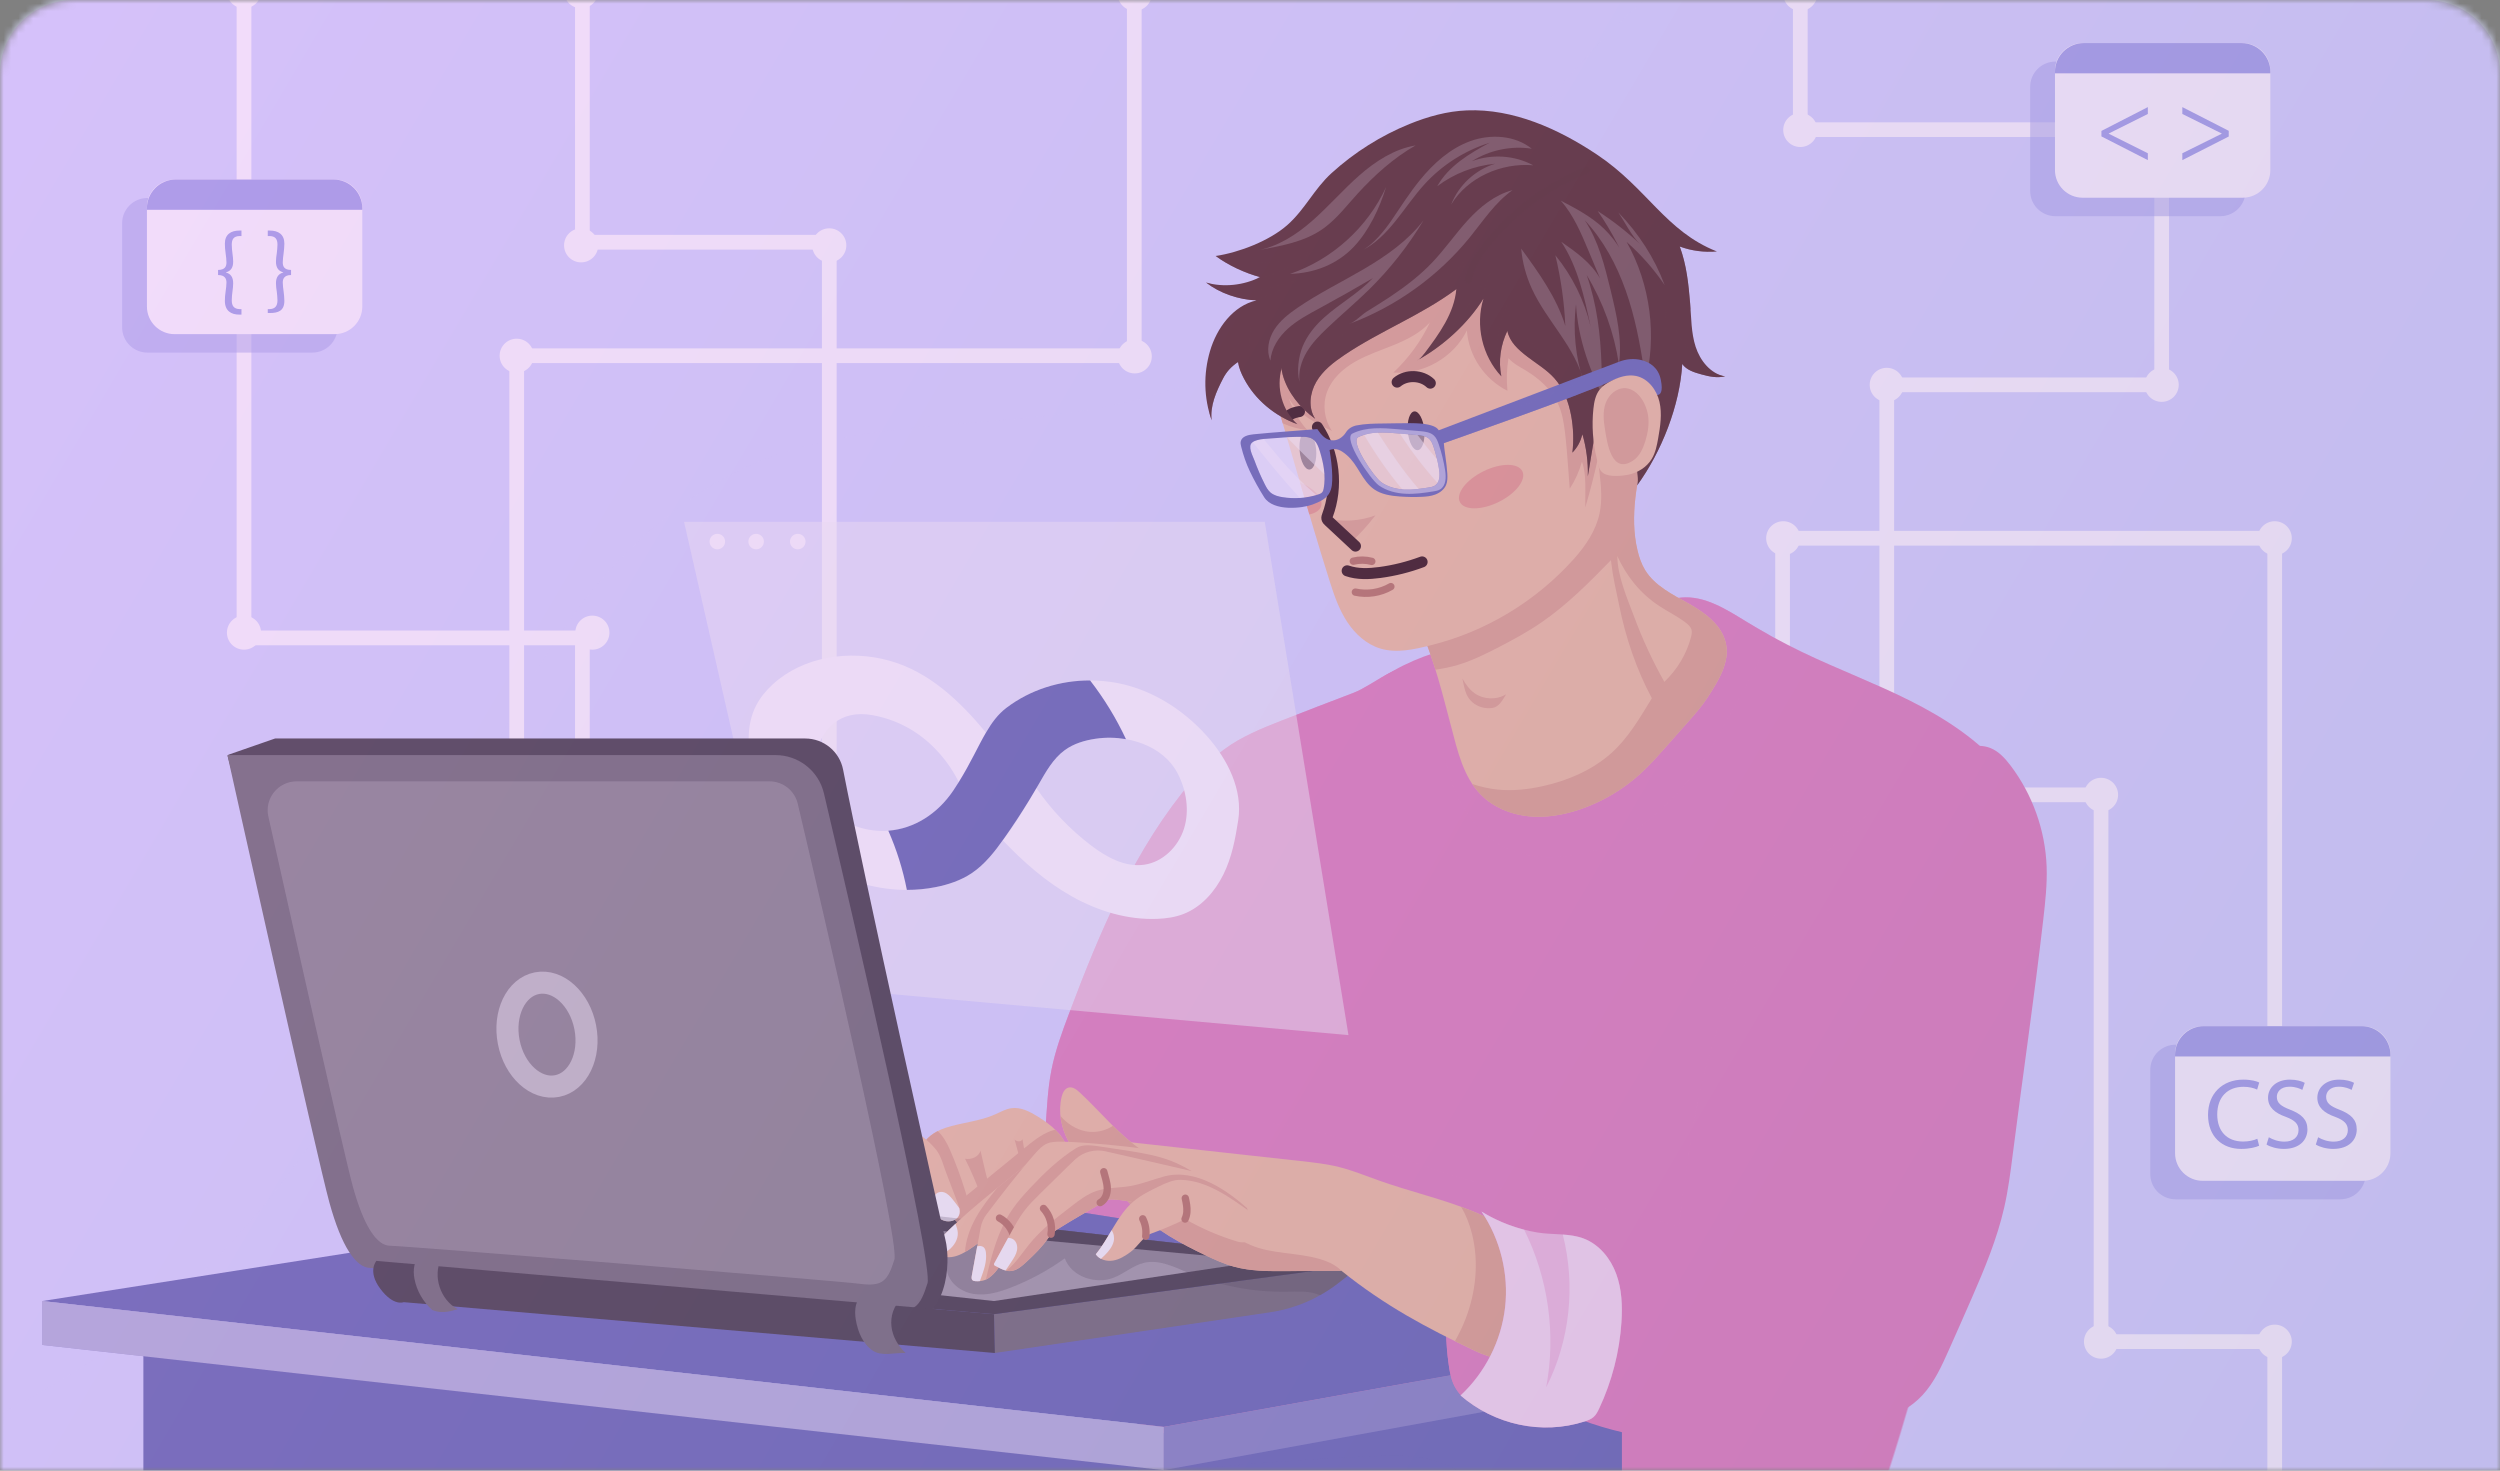 <svg width="340" height="200" viewBox="0 0 340 200" fill="none" xmlns="http://www.w3.org/2000/svg">
<rect x="0" y="0" width="340" height="200" fill="#808080" stroke="none"/>
<mask id="mask0_759_4814" style="mask-type:alpha" maskUnits="userSpaceOnUse" x="0" y="0" width="340" height="200">
<path d="M0 10C0 4.477 4.477 0 10 0H330C335.523 0 340 4.477 340 10V200H0V10Z" fill="#B4B4B4"/>
</mask>
<g mask="url(#mask0_759_4814)">
<path d="M340 -20H0V206H340V-20Z" fill="#D7DBFD"/>
<path opacity="0.8" d="M340.209 206.353L0.698 206.118L0.431 192.042C9.457 187.531 17.857 181.832 25.455 174.889C33.411 167.616 40.315 159.186 45.769 149.889C54.749 134.579 59.854 117.349 67.533 101.348C75.213 85.352 86.374 69.858 102.771 62.978C117.023 56.998 133.176 58.323 148.408 55.669C165.435 52.704 181.519 44.55 193.959 32.577C204.032 22.881 211.666 10.858 221.993 1.429C235.706 -11.091 253.998 -18.513 272.585 -19.096L340.209 -20V206.353Z" fill="#D7DBFD"/>
<path d="M79.206 -1.328V32.943H112.785V140.03" stroke="white" stroke-width="2" stroke-miterlimit="10" stroke-linecap="round"/>
<path d="M33.184 -1.328V86.753H79.206V144.772" stroke="white" stroke-width="2" stroke-miterlimit="10" stroke-linecap="round"/>
<path d="M70.271 113.209V48.378H154.26V-1.328H244.841V17.633H282.449" stroke="white" stroke-width="2" stroke-miterlimit="10" stroke-linecap="round"/>
<path d="M35.505 86.039C35.505 87.318 34.467 88.353 33.184 88.353C31.901 88.353 30.863 87.318 30.863 86.039C30.863 84.76 31.901 83.725 33.184 83.725C34.467 83.725 35.505 84.76 35.505 86.039Z" fill="white"/>
<path d="M82.883 86.039C82.883 87.318 81.845 88.353 80.562 88.353C79.279 88.353 78.241 87.318 78.241 86.039C78.241 84.76 79.279 83.725 80.562 83.725C81.845 83.725 82.883 84.76 82.883 86.039Z" fill="white"/>
<path d="M81.355 -1.183C81.355 0.096 80.317 1.131 79.034 1.131C77.751 1.131 76.713 0.096 76.713 -1.183C76.713 -2.462 77.751 -3.498 79.034 -3.498C80.317 -3.493 81.355 -2.458 81.355 -1.183Z" fill="white"/>
<path d="M35.505 -1.183C35.505 0.096 34.467 1.131 33.184 1.131C31.901 1.131 30.863 0.096 30.863 -1.183C30.863 -2.462 31.901 -3.498 33.184 -3.498C34.467 -3.493 35.505 -2.458 35.505 -1.183Z" fill="white"/>
<path d="M156.645 -0.844C156.645 0.435 155.607 1.47 154.324 1.47C153.041 1.47 152.003 0.435 152.003 -0.844C152.003 -2.123 153.041 -3.159 154.324 -3.159C155.607 -3.154 156.645 -2.119 156.645 -0.844Z" fill="white"/>
<path d="M247.162 -0.844C247.162 0.435 246.124 1.47 244.841 1.47C243.558 1.47 242.52 0.435 242.52 -0.844C242.52 -2.123 243.558 -3.159 244.841 -3.159C246.124 -3.154 247.162 -2.119 247.162 -0.844Z" fill="white"/>
<path d="M247.162 17.679C247.162 18.958 246.124 19.993 244.841 19.993C243.558 19.993 242.52 18.958 242.52 17.679C242.52 16.399 243.558 15.364 244.841 15.364C246.124 15.364 247.162 16.399 247.162 17.679Z" fill="white"/>
<path d="M296.308 52.338C296.308 53.617 295.27 54.652 293.987 54.652C292.704 54.652 291.666 53.617 291.666 52.338C291.666 51.059 292.704 50.024 293.987 50.024C295.27 50.024 296.308 51.063 296.308 52.338Z" fill="white"/>
<path d="M244.841 73.202C244.841 74.481 243.803 75.516 242.52 75.516C241.237 75.516 240.199 74.481 240.199 73.202C240.199 71.923 241.237 70.888 242.52 70.888C243.803 70.888 244.841 71.923 244.841 73.202Z" fill="white"/>
<path d="M311.685 73.202C311.685 74.481 310.647 75.516 309.364 75.516C308.081 75.516 307.043 74.481 307.043 73.202C307.043 71.923 308.081 70.888 309.364 70.888C310.647 70.888 311.685 71.923 311.685 73.202Z" fill="white"/>
<path d="M288.062 108.097C288.062 109.376 287.023 110.411 285.74 110.411C284.458 110.411 283.419 109.376 283.419 108.097C283.419 106.818 284.458 105.782 285.74 105.782C287.023 105.787 288.062 106.822 288.062 108.097Z" fill="white"/>
<path d="M288.062 182.464C288.062 183.743 287.023 184.779 285.74 184.779C284.458 184.779 283.419 183.743 283.419 182.464C283.419 181.185 284.458 180.15 285.74 180.15C287.023 180.15 288.062 181.185 288.062 182.464Z" fill="white"/>
<path d="M311.685 182.464C311.685 183.743 310.647 184.779 309.364 184.779C308.081 184.779 307.043 183.743 307.043 182.464C307.043 181.185 308.081 180.15 309.364 180.15C310.647 180.15 311.685 181.185 311.685 182.464Z" fill="white"/>
<path d="M258.921 52.338C258.921 53.617 257.883 54.652 256.6 54.652C255.317 54.652 254.279 53.617 254.279 52.338C254.279 51.059 255.317 50.024 256.6 50.024C257.883 50.024 258.921 51.063 258.921 52.338Z" fill="white"/>
<path d="M81.355 33.368C81.355 34.647 80.317 35.682 79.034 35.682C77.751 35.682 76.713 34.647 76.713 33.368C76.713 32.088 77.751 31.053 79.034 31.053C80.317 31.058 81.355 32.093 81.355 33.368Z" fill="white"/>
<path d="M115.101 33.368C115.101 34.647 114.063 35.682 112.78 35.682C111.497 35.682 110.459 34.647 110.459 33.368C110.459 32.088 111.497 31.053 112.78 31.053C114.063 31.053 115.101 32.093 115.101 33.368Z" fill="white"/>
<path d="M156.645 48.469C156.645 49.748 155.607 50.783 154.324 50.783C153.041 50.783 152.003 49.748 152.003 48.469C152.003 47.19 153.041 46.155 154.324 46.155C155.607 46.155 156.645 47.19 156.645 48.469Z" fill="white"/>
<path d="M72.592 48.378C72.592 49.658 71.554 50.693 70.271 50.693C68.988 50.693 67.95 49.658 67.95 48.378C67.95 47.099 68.988 46.064 70.271 46.064C71.554 46.064 72.592 47.099 72.592 48.378Z" fill="white"/>
<path d="M242.429 113.81V73.202H309.364V140.03" stroke="white" stroke-width="2" stroke-miterlimit="10" stroke-linecap="round"/>
<path d="M256.6 103.929V52.338H293.987V15.807" stroke="white" stroke-width="2" stroke-miterlimit="10" stroke-linecap="round"/>
<path d="M264.139 108.097H285.741V182.464H309.364V205.62" stroke="white" stroke-width="2" stroke-miterlimit="10" stroke-linecap="round"/>
<path opacity="0.5" d="M301.952 29.404H279.548C277.644 29.404 276.103 27.867 276.103 25.968V11.807C276.103 9.909 277.644 8.372 279.548 8.372H301.952C303.856 8.372 305.397 9.909 305.397 11.807V25.964C305.397 27.862 303.856 29.404 301.952 29.404Z" fill="#A5A9E8"/>
<path d="M304.998 26.89H283.243C281.162 26.89 279.475 25.209 279.475 23.134V9.62C279.475 7.545 281.162 5.863 283.243 5.863H304.998C307.079 5.863 308.765 7.545 308.765 9.62V23.13C308.77 25.209 307.079 26.89 304.998 26.89Z" fill="white"/>
<path d="M308.77 9.778C308.77 7.613 307.011 5.859 304.839 5.859H283.406C281.234 5.859 279.475 7.613 279.475 9.778V9.977H308.77V9.778Z" fill="#A5A9E8"/>
<path opacity="0.5" d="M42.459 47.954H20.055C18.151 47.954 16.61 46.417 16.61 44.518V30.362C16.61 28.463 18.151 26.927 20.055 26.927H42.459C44.363 26.927 45.904 28.463 45.904 30.362V44.518C45.904 46.417 44.359 47.954 42.459 47.954Z" fill="#A5A9E8"/>
<path d="M45.506 45.445H23.75C21.669 45.445 19.983 43.764 19.983 41.689V28.179C19.983 26.104 21.669 24.422 23.75 24.422H45.506C47.586 24.422 49.273 26.104 49.273 28.179V41.689C49.273 43.759 47.586 45.445 45.506 45.445Z" fill="white"/>
<path d="M49.273 28.332C49.273 26.167 47.514 24.413 45.342 24.413H23.909C21.737 24.413 19.978 26.167 19.978 28.332V28.531H49.273V28.332Z" fill="#A5A9E8"/>
<path opacity="0.5" d="M318.285 163.105H295.882C293.978 163.105 292.436 161.568 292.436 159.67V145.513C292.436 143.615 293.978 142.078 295.882 142.078H318.285C320.189 142.078 321.731 143.615 321.731 145.513V159.67C321.731 161.568 320.185 163.105 318.285 163.105Z" fill="#A5A9E8"/>
<path d="M321.332 160.592H299.576C297.495 160.592 295.809 158.911 295.809 156.836V143.326C295.809 141.251 297.495 139.569 299.576 139.569H321.332C323.413 139.569 325.099 141.251 325.099 143.326V156.836C325.099 158.911 323.413 160.592 321.332 160.592Z" fill="white"/>
<path d="M325.099 143.479C325.099 141.314 323.34 139.56 321.169 139.56H299.735C297.563 139.56 295.805 141.314 295.805 143.479V143.678H325.099V143.479Z" fill="#A5A9E8"/>
<path d="M174.211 98.035C171.541 99.088 168.844 100.178 166.532 101.882C164.891 103.089 163.481 104.58 162.166 106.131C154.36 115.315 149.6 126.647 145.361 137.92C144.432 140.392 143.521 142.883 143.004 145.473C142.465 148.185 142.374 150.964 142.17 153.722C141.762 159.164 140.91 164.687 142.029 170.025C143.149 175.363 146.83 180.625 152.202 181.664C153.422 181.899 154.714 181.904 155.879 181.474C159.383 180.182 160.38 175.829 161.078 172.168C162.547 164.443 164.945 156.926 167.339 149.437C170.367 139.949 173.4 130.453 177.013 121.173C179.275 115.365 181.759 109.652 184.353 103.984C185.635 101.177 188.804 95.689 190.128 92.9C192.168 88.602 186.814 93.185 184.135 94.202C180.817 95.463 177.507 96.734 174.211 98.035Z" fill="#E286B8"/>
<path opacity="0.5" d="M174.211 98.035C171.541 99.088 168.844 100.178 166.532 101.882C164.891 103.089 163.481 104.58 162.166 106.131C154.36 115.315 149.6 126.647 145.361 137.92C144.432 140.392 143.521 142.883 143.004 145.473C142.465 148.185 142.374 150.964 142.17 153.722C141.762 159.164 140.91 164.687 142.029 170.025C143.149 175.363 146.83 180.625 152.202 181.664C153.422 181.899 154.714 181.904 155.879 181.474C159.383 180.182 160.38 175.829 161.078 172.168C162.547 164.443 164.945 156.926 167.339 149.437C170.367 139.949 173.4 130.453 177.013 121.173C179.275 115.365 181.759 109.652 184.353 103.984C185.635 101.177 188.804 95.689 190.128 92.9C192.168 88.602 186.814 93.185 184.135 94.202C180.817 95.463 177.507 96.734 174.211 98.035Z" fill="#E286B8"/>
<path d="M222.677 83.101C224.695 82.568 226.571 81.456 228.652 81.271C231.853 80.977 234.781 82.88 237.519 84.552C239.963 86.044 242.479 87.418 245.058 88.661C249.877 90.984 254.909 92.864 259.692 95.255C264.479 97.651 269.081 100.621 272.499 104.729C275.917 108.838 278.057 114.212 277.417 119.514C276.864 124.107 276.402 128.911 275.201 133.377C273.074 141.269 256.854 204.355 254.334 206C254.334 206 172.004 205.548 156.513 206.099C151.767 206.267 158.168 165.709 158.377 163.318C159.691 148.09 164.596 133.404 170.091 119.139C174.252 108.336 179.429 96.914 189.521 91.206C196.593 87.205 205.043 86.654 213.157 86.193C213.493 86.175 213.434 85.551 213.697 85.343C214.363 84.819 215.274 84.774 216.113 84.674C217.786 84.471 221.059 83.531 222.677 83.101Z" fill="#E286B8"/>
<g opacity="0.5">
<path d="M228.086 184.684C204.159 182.496 179.747 184.697 156.092 181.217C155.23 188.901 154.532 197.24 154.859 202.294C161.686 203.808 168.939 203.252 175.893 202.108C184.23 200.739 192.481 198.583 200.926 198.325C213.148 197.954 225.139 201.575 237.347 202.248C243.821 202.605 250.335 202.099 256.686 200.793C257.842 197.285 259.298 192.399 260.88 186.84C250.118 187.545 238.952 185.678 228.086 184.684Z" fill="#E286B8"/>
</g>
<g opacity="0.5">
<path d="M269.253 101.434C253.323 108.395 240.212 121.842 234.178 138.15C230.787 147.326 229.541 157.125 228.321 166.825C219.472 164.05 210.111 163.295 201.158 160.881C192.322 158.499 183.908 154.517 174.878 153.044C169.95 152.239 164.941 152.198 159.936 152.32C159.238 155.959 158.703 159.625 158.381 163.322C158.173 165.713 158.095 168.271 159.319 170.337C160.213 171.842 161.709 172.904 163.273 173.7C167.502 175.856 172.366 176.349 177.099 176.746C190.459 177.881 203.855 178.595 217.242 179.309C223.697 179.653 230.175 179.996 236.626 179.576C240.158 179.345 243.816 178.835 246.777 176.905C249.297 175.259 251.088 172.733 252.81 170.269C256.41 165.13 260.009 159.991 263.604 154.852C268.296 148.153 273.074 141.273 275.196 133.382C276.397 128.916 276.864 124.111 277.413 119.519C278.047 114.217 275.912 108.842 272.494 104.734C271.51 103.541 270.418 102.447 269.253 101.434Z" fill="#E286B8"/>
</g>
<g opacity="0.5">
<path d="M195.713 97.384C196.026 100.887 196.543 104.422 197.925 107.658C199.308 110.895 201.647 113.837 204.83 115.347C207.989 116.843 211.684 116.811 215.116 116.115C216.743 115.785 218.353 115.306 219.835 114.56C221.218 113.864 222.478 112.942 223.679 111.97C226.803 109.439 229.618 106.501 231.83 103.147C232.778 101.71 233.616 100.2 234.45 98.695C235.357 97.063 236.264 95.427 237.17 93.795C238.499 91.4 239.854 88.9 240.462 86.261C239.469 85.709 238.485 85.14 237.519 84.547C234.781 82.875 231.853 80.977 228.652 81.266C226.571 81.456 224.695 82.563 222.677 83.097C221.059 83.526 217.79 84.466 216.127 84.67C215.283 84.773 214.377 84.819 213.71 85.338C213.447 85.546 213.502 86.166 213.171 86.188C207.355 86.518 201.371 86.902 195.84 88.561C195.332 91.472 195.45 94.451 195.713 97.384Z" fill="#E286B8"/>
</g>
<path d="M235.538 171.472C235.162 161.482 240.294 152.099 241.35 142.159C241.627 139.542 241.618 136.894 242.094 134.304C242.715 130.927 244.134 127.75 245.598 124.644C246.881 121.928 248.209 119.22 249.827 116.689C253.504 110.926 258.663 106.112 264.679 102.84C266.537 101.828 268.759 100.946 270.722 101.742C271.841 102.198 272.689 103.134 273.419 104.092C276.411 108.029 278.156 112.897 278.342 117.833C278.433 120.265 278.156 122.687 277.88 125.106C276.669 135.624 275.083 146.377 273.75 156.881C273.437 159.345 273.124 161.812 272.571 164.231C271.601 168.488 269.906 172.538 268.16 176.543C267.14 178.889 266.098 181.226 265.059 183.563C264.08 185.759 263.074 188.001 261.437 189.764C258.305 193.136 253.119 194.221 248.699 192.919C245.738 192.047 243.145 190.252 240.616 188.489C239.179 187.486 237.705 186.451 236.731 184.996C235.874 183.716 235.457 182.193 235.094 180.697C234.31 177.497 235.665 174.767 235.538 171.472Z" fill="#E286B8"/>
<path opacity="0.5" d="M248.059 174.491C251.328 175.409 254.678 176.941 256.419 179.847C257.688 181.972 257.924 184.535 258.069 187.007C258.16 188.508 258.001 190.392 256.605 190.962C255.725 191.319 254.737 190.967 253.858 190.605C249.696 188.883 245.584 186.921 242.03 184.159C240.353 182.858 238.811 181.38 237.488 179.721C236.586 178.586 234.129 175.698 234.296 174.152C234.595 171.381 246.001 173.913 248.059 174.491Z" fill="#E286B8"/>
<path d="M234.7 87.418C234.119 84.968 231.848 83.327 229.654 82.089C227.46 80.85 225.048 79.675 223.734 77.528C223.239 76.719 222.931 75.806 222.709 74.884C221.576 70.151 222.691 65.207 223.806 60.474C221.263 60.13 218.579 60.61 216.249 61.681C213.919 62.752 211.834 64.289 209.857 65.921C203.189 71.426 197.526 78.138 193.229 85.632C195.083 89.859 196.194 94.419 197.372 98.876C198.238 102.153 199.018 105.66 201.402 108.074C203.093 109.792 205.46 110.759 207.862 111.008C210.265 111.256 212.699 110.822 214.98 110.036C217.958 109.005 220.723 107.369 223.054 105.249C224.3 104.119 225.415 102.858 226.535 101.597C227.537 100.467 228.534 99.337 229.536 98.212C230.488 97.14 231.44 96.06 232.22 94.862C233.689 92.589 235.325 90.039 234.7 87.418Z" fill="#F0C49B"/>
<path d="M234.7 87.418C234.119 84.968 231.848 83.327 229.654 82.089C227.46 80.85 225.048 79.675 223.734 77.528C223.239 76.719 222.931 75.806 222.709 74.884C221.576 70.151 222.691 65.207 223.806 60.474C221.263 60.13 218.579 60.61 216.249 61.681C213.919 62.752 211.834 64.289 209.857 65.921C203.189 71.426 197.526 78.138 193.229 85.632C194.004 87.4 194.643 89.226 195.219 91.079C196.248 90.93 197.268 90.726 198.27 90.428C200.119 89.877 201.865 89.022 203.583 88.141C205.664 87.074 207.726 85.962 209.648 84.638C213.139 82.238 216.136 79.214 219.087 76.181C219.409 78.884 219.676 79.666 220.211 82.337C221.095 86.744 222.568 91.07 224.654 94.962C223.026 97.619 221.435 100.39 219.1 102.46C216.516 104.752 213.23 106.153 209.852 106.908C207.826 107.36 205.736 107.595 203.674 107.383C202.49 107.261 201.339 106.994 200.224 106.623C200.568 107.143 200.958 107.631 201.402 108.083C203.093 109.801 205.46 110.768 207.862 111.017C210.265 111.265 212.699 110.831 214.98 110.045C217.958 109.014 220.723 107.378 223.054 105.258C224.3 104.128 225.415 102.867 226.535 101.606C227.537 100.476 228.534 99.346 229.536 98.221C230.488 97.149 231.44 96.069 232.22 94.871C233.689 92.589 235.325 90.039 234.7 87.418Z" fill="#E0A988"/>
<path d="M204.839 94.419C203.542 95.219 201.76 95.156 200.523 94.266C199.82 93.759 199.308 93.032 198.886 92.277C199.163 93.52 199.272 94.663 200.237 95.499C200.967 96.132 201.978 96.426 202.935 96.286C203.891 96.141 204.322 95.233 204.839 94.419Z" fill="#E0A988"/>
<path d="M226.349 92.733C228.126 91.043 229.396 88.909 229.985 86.618C230.067 86.292 230.139 85.949 230.044 85.628C229.935 85.253 229.613 84.959 229.291 84.706C228.19 83.843 226.889 83.219 225.71 82.45C223.063 80.728 221.199 78.346 219.953 75.616C219.975 78.355 221.299 81.365 222.256 83.915C223.38 86.943 224.749 89.89 226.349 92.733Z" fill="#F0C49B"/>
<path d="M194.621 87.748C192.358 88.313 189.965 88.873 187.734 88.204C185.839 87.635 184.289 86.216 183.206 84.561C182.122 82.907 181.46 81.017 180.866 79.137C177.784 69.419 175.195 59.755 172.144 49.852C171.355 47.289 174.248 44.812 176.161 42.927C182.852 36.319 191.411 30.778 200.827 30.714C203.216 30.696 205.682 31.067 207.726 32.305C211.004 34.303 212.613 38.154 213.611 41.856C214.445 44.961 214.993 48.13 215.537 51.298C216.285 55.624 217.033 59.954 217.541 64.311C217.754 66.147 217.926 68.018 217.541 69.826C217.042 72.172 215.646 74.233 214.041 76.023C208.891 81.768 202.119 85.876 194.621 87.748Z" fill="#F0C49B"/>
<path d="M175.29 54.187C176.528 56.343 178.908 57.536 181.152 58.612C180.1 57.089 179.837 55.05 180.472 53.314C181.129 51.506 182.653 50.128 184.325 49.174C185.998 48.22 187.852 47.624 189.634 46.892C191.415 46.159 193.188 45.255 194.48 43.831C193.27 46.39 191.57 48.722 189.502 50.661C193.569 50.977 197.717 48.605 199.494 44.939C199.748 48.401 201.897 51.588 205.011 53.143C204.866 51.669 204.911 50.173 205.151 48.713C205.795 49.441 206.688 49.893 207.522 50.395C209.363 51.506 211.04 53.016 211.92 54.973C212.473 56.198 212.69 57.545 212.849 58.883C213.035 60.447 213.153 62.02 213.271 63.588C213.343 64.547 213.411 65.505 213.484 66.463C214.223 65.329 214.785 64.081 215.143 62.775C215.619 64.104 215.619 65.546 215.61 66.956C215.605 67.643 215.601 68.325 215.596 69.012C216.24 66.847 216.802 64.66 217.292 62.454C216.802 58.72 216.167 55.009 215.528 51.298C214.98 48.13 214.436 44.961 213.602 41.856C212.609 38.154 210.999 34.303 207.717 32.305C205.677 31.062 203.211 30.696 200.818 30.714C191.402 30.778 182.843 36.319 176.152 42.927C174.239 44.817 171.346 47.289 172.135 49.852C172.933 52.438 173.699 55.009 174.447 57.568C175.503 58.042 176.628 58.359 177.779 58.485C176.673 57.238 175.816 55.769 175.29 54.187Z" fill="#E0A988"/>
<path d="M187.059 70.088C184.965 70.87 182.639 71.015 180.454 70.522C180.454 70.527 180.454 70.531 180.454 70.536C180.486 70.68 180.599 70.789 180.708 70.888C181.723 71.837 182.743 72.787 183.759 73.731C184.955 72.615 186.021 71.431 187.059 70.088Z" fill="#E0A988"/>
<path d="M179.679 68.827C179.996 67.765 178.749 66.431 176.795 65.604C177.217 67.06 177.643 68.515 178.074 69.966C178.913 69.785 179.506 69.397 179.679 68.827Z" fill="#E89F87"/>
<path d="M179.171 58.083C181.483 61.581 182.004 66.192 180.531 70.111C180.481 70.246 180.427 70.391 180.458 70.531C180.49 70.676 180.603 70.784 180.712 70.884C181.923 72.014 183.133 73.139 184.343 74.269" stroke="#331810" stroke-width="1.5" stroke-miterlimit="10" stroke-linecap="round" stroke-linejoin="round"/>
<path d="M183.215 77.632C184.634 78.125 186.184 78.057 187.671 77.858C189.629 77.596 191.556 77.112 193.406 76.421" stroke="#331810" stroke-width="1.5" stroke-miterlimit="10" stroke-linecap="round" stroke-linejoin="round"/>
<path d="M184.049 76.321C184.869 76.118 185.744 76.127 186.565 76.348" stroke="#BA7A5D" stroke-miterlimit="10" stroke-linecap="round" stroke-linejoin="round"/>
<path d="M184.33 80.529C185.957 80.886 187.716 80.615 189.158 79.779" stroke="#BA7A5D" stroke-miterlimit="10" stroke-linecap="round" stroke-linejoin="round"/>
<path d="M190.01 51.967C191.27 50.914 193.329 50.978 194.521 52.108" stroke="#331810" stroke-width="1.5" stroke-miterlimit="10" stroke-linecap="round" stroke-linejoin="round"/>
<path d="M207.037 64.086C207.609 65.238 206.171 67.109 203.823 68.267C201.475 69.424 199.113 69.424 198.542 68.271C197.971 67.118 199.408 65.247 201.756 64.09C204.104 62.933 206.466 62.933 207.037 64.086Z" fill="#E89F87"/>
<path d="M193.705 58.485C193.832 59.941 193.437 61.166 192.816 61.22C192.195 61.274 191.588 60.139 191.461 58.684C191.334 57.229 191.728 56.004 192.349 55.95C192.966 55.895 193.573 57.03 193.705 58.485Z" fill="#331810"/>
<path d="M178.994 61.12C179.121 62.576 178.727 63.801 178.106 63.855C177.485 63.909 176.877 62.775 176.75 61.319C176.623 59.864 177.018 58.639 177.639 58.585C178.255 58.531 178.863 59.669 178.994 61.12Z" fill="#331810"/>
<path d="M175.449 56.402C175.825 56.148 176.283 56.053 176.727 55.968" stroke="#331810" stroke-width="1.5" stroke-miterlimit="10" stroke-linecap="round" stroke-linejoin="round"/>
<path d="M222.646 66.016C223.19 64.519 221.385 61.22 224.182 60.845C225.765 60.632 224.327 57.613 223.666 56.166C222.958 54.63 221.272 53.328 219.654 53.816C218.774 54.083 218.108 54.819 217.713 55.647C217.319 56.474 217.169 57.387 217.02 58.291C216.662 60.451 216.303 62.608 215.945 64.768C215.995 62.847 215.746 60.917 215.211 59.068C214.948 60.049 214.549 60.822 213.846 61.559C214.041 59.891 213.982 58.191 213.679 56.542C213.334 54.688 212.654 52.849 211.394 51.443C210.347 50.272 208.964 49.468 207.722 48.51C206.475 47.551 205.328 46.534 204.997 45.002C204.077 46.928 203.755 49.102 204.186 51.19C201.584 48.428 200.618 44.238 201.747 40.622C199.594 44.066 196.262 47.063 192.707 49.034C193.143 48.831 193.451 48.433 193.737 48.049C195.718 45.418 197.776 42.597 198.061 39.32C193.292 42.878 187.73 44.98 182.798 48.306C181.333 49.296 179.892 50.413 179.008 51.94C178.119 53.468 177.897 55.489 178.867 56.962C176.832 55.498 175.109 53.382 174.447 50.964C174.366 50.657 174.293 50.34 174.32 50.024C173.541 52.749 174.343 55.8 176.46 57.699C173.373 56.578 170.698 54.381 169.175 51.479C168.803 50.774 168.49 50.024 168.368 49.233C167.443 49.866 166.827 50.521 166.314 51.511C165.408 53.269 164.551 55.19 164.782 57.156C163.717 54.105 163.653 50.869 164.555 47.768C165.471 44.627 167.679 41.59 170.879 40.853C168.481 40.767 165.911 39.899 164.025 38.425C166.41 39.117 169.152 38.805 171.365 37.689C169.27 37.11 167.081 36.107 165.331 34.814C168.536 34.339 172.67 32.739 175.091 30.592C177.512 28.445 178.704 25.715 181.098 23.537C184.207 20.712 187.816 18.438 191.715 16.856C194.199 15.848 196.824 15.116 199.503 15.012C205.791 14.763 211.906 17.507 217.142 20.992C224.037 25.58 226.485 31.428 233.485 34.195C231.749 34.33 230.085 34.127 228.448 33.526C229.373 36.048 229.636 38.575 229.858 41.246C230.021 43.23 229.994 45.264 230.606 47.158C231.218 49.056 232.651 50.851 234.618 51.194C233.458 51.42 232.537 51.231 231.395 50.919C230.42 50.652 229.359 50.331 228.784 49.499C228.462 55.136 225.969 61.45 222.646 66.016Z" fill="#512E21"/>
<path opacity="0.2" d="M226.395 38.773C224.926 36.608 223.185 34.633 221.222 32.902C224.491 38.71 225.393 45.798 223.684 52.239C223.77 51.61 223.679 50.968 223.589 50.34C223.04 46.67 222.337 43.004 221.095 39.506C219.858 36.007 218.062 32.663 215.524 29.951C217.405 32.785 218.239 36.166 219.046 39.47C219.849 42.778 220.66 46.191 220.175 49.563C219.536 45.278 218.035 41.119 215.791 37.408C217.16 41.309 217.673 45.468 217.804 49.603C217.863 51.443 217.858 53.346 218.606 55.027C216.317 50.797 214.603 46.173 214.336 41.373C213.896 44.943 214.263 48.614 215.401 52.026C214.327 47.248 210.347 43.691 208.316 39.23C207.536 37.522 207.046 35.677 206.879 33.806C209.268 37.088 211.698 40.446 212.885 44.324C212.74 41.088 212.282 37.865 211.525 34.71C213.833 37.535 215.492 40.889 216.331 44.437C215.478 40.423 214.59 36.306 212.328 32.875C214.331 34.276 216.403 35.745 217.609 37.87C217.083 36.613 216.557 35.356 216.031 34.095C215.025 31.691 213.991 29.245 212.269 27.288C214.345 28.373 216.449 29.476 218.135 31.099C220.003 32.889 221.263 35.23 222.142 37.662C220.701 34.579 219.246 31.474 217.278 28.694C219.332 30.014 221.263 31.519 223.04 33.187C221.907 32.12 220.968 30.181 220.089 28.879C222.836 31.727 225.021 35.067 226.395 38.773Z" fill="white"/>
<g opacity="0.5">
<path d="M172.181 53.156C171.532 52.157 170.92 51.122 170.512 50.001C169.891 48.288 169.773 46.403 170.172 44.627C168.445 46.494 166.904 48.555 165.852 50.865C165.081 52.555 164.592 54.39 164.501 56.239C164.587 56.546 164.673 56.854 164.782 57.156C164.551 55.19 165.403 53.274 166.314 51.511C166.827 50.517 167.443 49.861 168.368 49.233C168.49 50.024 168.799 50.77 169.175 51.479C170.68 54.34 173.305 56.515 176.333 57.649C174.642 56.564 173.291 54.865 172.181 53.156Z" fill="#512E21"/>
<path d="M222.646 28.689C225.742 32.789 228.199 37.368 229.922 42.204C229.903 41.883 229.881 41.567 229.854 41.246C229.631 38.57 229.369 36.044 228.444 33.526C230.08 34.127 231.744 34.33 233.48 34.195C233.471 34.19 233.462 34.186 233.453 34.181C231.622 33.937 229.849 33.273 228.208 32.405C226.241 31.361 224.441 30.023 222.646 28.689Z" fill="#512E21"/>
<path d="M168.794 39.583C167.303 39.551 165.775 39.208 164.46 38.529C164.315 38.493 164.17 38.471 164.025 38.425C165.811 39.822 168.209 40.663 170.494 40.821C172.602 40.211 174.624 39.302 176.465 38.114C173.967 38.882 171.41 39.641 168.794 39.583Z" fill="#512E21"/>
<path d="M179.107 33.82C174.919 35.971 169.85 36.31 165.394 34.8C165.376 34.805 165.353 34.81 165.331 34.81C167.076 36.102 169.266 37.11 171.36 37.684C171.215 37.757 171.056 37.82 170.907 37.888C172.434 37.657 173.881 37.02 175.245 36.283C176.596 35.56 177.888 34.737 179.107 33.82Z" fill="#512E21"/>
<path d="M212.314 51.063C211.498 50.128 210.773 49.115 209.921 48.211C208.932 47.167 207.781 46.281 206.815 45.21C205.854 44.139 205.07 42.814 205.052 41.377C203.51 44.365 203.216 47.954 204.181 51.167C203.755 49.084 204.077 46.914 204.997 44.993C205.328 46.525 206.475 47.542 207.722 48.501C208.969 49.459 210.347 50.263 211.394 51.434C212.654 52.84 213.334 54.679 213.679 56.533C213.987 58.187 214.041 59.882 213.846 61.55C214.549 60.813 214.943 60.04 215.211 59.059C215.746 60.908 215.995 62.838 215.945 64.759C216.303 62.599 216.662 60.442 217.02 58.282C217.169 57.382 217.323 56.465 217.713 55.638C217.75 55.561 217.79 55.489 217.831 55.416C215.746 54.318 213.86 52.84 212.314 51.063Z" fill="#512E21"/>
<path d="M230.706 48.925C228.924 46.919 227.682 44.496 226.463 42.105C226.662 47.018 225.733 51.968 223.824 56.501C224.527 58.033 225.656 60.646 224.187 60.84C221.385 61.211 223.194 64.515 222.65 66.011C225.969 61.446 228.466 55.132 228.788 49.5C229.364 50.331 230.42 50.652 231.399 50.919C232.542 51.231 233.462 51.416 234.623 51.195C234.391 51.154 234.169 51.091 233.952 51.014C233.852 50.996 233.752 50.987 233.653 50.959C232.474 50.675 231.508 49.834 230.706 48.925Z" fill="#512E21"/>
<path d="M189.693 41.806C188.156 42.53 186.637 43.294 185.137 44.094C183.224 45.12 181.32 46.227 179.751 47.728C178.183 49.228 177.249 51.479 176.977 53.631C175.635 51.294 175.227 48.442 175.866 45.825C175.059 47.321 174.252 48.944 174.18 50.602C174.221 50.408 174.266 50.214 174.32 50.024C174.293 50.34 174.366 50.657 174.447 50.964C175.109 53.378 176.832 55.498 178.867 56.962C177.897 55.489 178.119 53.468 179.008 51.94C179.896 50.413 181.333 49.296 182.798 48.306C187.712 44.989 193.256 42.887 198.016 39.352C198.583 38.136 198.991 36.866 199.14 35.519C196.901 38.615 193.156 40.179 189.693 41.806Z" fill="#512E21"/>
<path d="M197.522 44.369C196.339 45.775 195.033 47.086 193.591 48.225C193.342 48.546 193.066 48.858 192.698 49.029C196.103 47.14 199.299 44.311 201.457 41.052C201.815 39.542 202.318 38.055 202.912 36.636C201.235 39.293 199.548 41.96 197.522 44.369Z" fill="#512E21"/>
</g>
<path opacity="0.5" d="M199.689 38.105C199.947 36.468 200.867 35.017 201.874 33.697C205.433 29.019 210.283 25.331 215.75 23.152" stroke="#512E21" stroke-miterlimit="10" stroke-linecap="round" stroke-linejoin="round"/>
<path opacity="0.2" d="M180.109 43.158C182.222 41.273 184.761 39.876 186.71 37.824C184.303 39.239 181.873 40.613 179.42 41.942C177.929 42.751 176.415 43.556 175.159 44.69C173.903 45.825 172.91 47.348 172.774 49.034C172.19 47.696 172.511 46.096 173.287 44.857C174.066 43.623 175.245 42.692 176.451 41.865C179.339 39.885 182.503 38.344 185.527 36.568C188.546 34.791 191.479 32.735 193.605 29.959C191.542 33.404 189.04 36.581 186.175 39.397C184.334 41.205 182.344 42.864 180.477 44.645C179.447 45.626 178.446 46.656 177.72 47.872C176.995 49.093 176.555 50.526 176.741 51.931C176.319 50.539 176.61 48.46 177.149 47.136C177.779 45.599 178.876 44.256 180.109 43.158Z" fill="white"/>
<path opacity="0.2" d="M188.514 25.421C186.012 30.909 181.175 35.293 175.454 37.246C178.736 37.169 181.859 35.944 184.117 33.566C186.175 31.392 187.639 28.282 188.514 25.421Z" fill="white"/>
<path opacity="0.2" d="M192.526 19.776C189.629 20.26 187.063 21.927 184.86 23.862C182.657 25.797 180.73 28.029 178.532 29.969C176.333 31.908 173.767 33.58 170.875 34.077C174.139 33.453 177.439 32.952 180.109 30.981C181.868 29.679 183.201 27.898 184.679 26.289C186.955 23.803 189.589 21.435 192.526 19.776Z" fill="white"/>
<path opacity="0.2" d="M193.111 24.49C194.956 22.221 197.223 20.183 199.974 19.188C202.731 18.194 206.035 18.393 208.32 20.224C205.519 19.794 202.567 20.413 200.174 21.927C202.862 20.91 205.99 21.119 208.52 22.479C204.19 22.108 199.612 24.106 197.359 27.813C198.374 25.191 200.645 23.085 203.343 22.267C200.5 22.538 197.744 23.609 195.468 25.327C196.987 22.592 199.825 20.892 202.586 19.414C199.204 20.477 196.112 22.447 193.727 25.069C190.912 28.161 188.922 32.242 185.173 34.095C186.714 33.327 188.333 31.311 189.28 29.91C190.522 28.079 191.71 26.212 193.111 24.49Z" fill="white"/>
<path opacity="0.2" d="M194.766 35.714C196.488 33.906 197.907 31.835 199.585 29.991C201.266 28.147 203.288 26.493 205.705 25.86C203.334 27.532 201.715 30.036 199.888 32.287C195.591 37.576 189.856 41.693 183.459 44.071C184.343 43.741 185.078 42.887 185.867 42.38C186.927 41.707 188.006 41.065 189.049 40.364C191.094 38.999 193.066 37.499 194.766 35.714Z" fill="white"/>
<path d="M196.098 60.361C196.098 60.361 214.993 53.739 219.082 51.836C223.171 49.929 224.201 53.242 224.201 53.242C224.201 53.242 226.549 55.045 225.873 51.665C225.538 49.974 224.355 49.264 223.258 48.98C222.251 48.718 221.186 48.817 220.211 49.188L195.491 58.585C195.201 59.281 195.45 59.959 196.098 60.361Z" fill="#666EB2"/>
<g opacity="0.5">
<path d="M225.121 51.895C224.64 50.937 223.616 50.336 222.559 50.146C221.503 49.956 220.415 50.128 219.377 50.395C217.904 50.774 216.489 51.348 215.079 51.922C208.574 54.562 202.073 57.202 195.568 59.841C195.69 60.04 195.867 60.216 196.094 60.357C196.094 60.357 214.989 53.735 219.078 51.832C223.167 49.924 224.196 53.238 224.196 53.238C224.196 53.238 224.944 53.812 225.474 53.703C225.479 53.075 225.402 52.456 225.121 51.895Z" fill="#666EB2"/>
</g>
<path d="M196.837 64.438C196.747 62.861 196.416 61.306 196.311 59.737C196.289 59.389 196.03 59.159 195.79 58.91C195.668 58.783 196.076 57.55 191.805 57.55C190.554 57.55 189.307 57.581 188.056 57.595C186.859 57.608 185.649 57.626 184.479 57.857C183.895 57.974 183.351 58.304 183.042 58.811C182.843 59.136 182.557 59.412 182.235 59.615C181.973 59.778 181.669 59.877 181.361 59.891C180.291 59.936 179.683 59.118 179.153 58.354C176.306 58.603 173.287 58.779 170.449 59.068C169.76 59.141 168.917 59.335 168.749 60.004C168.685 60.252 168.74 60.51 168.803 60.759C169.089 61.898 169.465 63.014 169.968 64.072C170.544 65.283 171.201 66.481 171.931 67.629C173.191 69.609 177.172 69.125 178.5 68.619C179.339 68.298 180.232 67.932 180.721 67.182C181.188 66.468 181.193 65.559 181.184 64.709C181.17 63.561 180.984 62.268 180.821 61.197C181.769 60.867 182.39 61.242 183.156 61.889C183.922 62.535 184.443 63.412 184.969 64.266C185.495 65.116 186.062 65.979 186.882 66.549C187.884 67.245 189.149 67.435 190.373 67.525C191.388 67.597 192.404 67.616 193.419 67.566C194.022 67.539 194.625 67.471 195.183 67.263C195.817 67.028 196.407 66.581 196.67 65.952C196.865 65.487 196.865 64.953 196.837 64.438ZM180.023 66.436C179.991 66.612 179.946 66.797 179.833 66.938C179.692 67.114 179.47 67.195 179.253 67.263C177.702 67.751 176.043 67.873 174.438 67.62C173.844 67.525 173.232 67.367 172.779 66.974C172.434 66.671 172.208 66.255 172.004 65.848C171.469 64.786 170.997 63.697 170.589 62.58C170.367 61.979 169.642 60.686 170.308 60.171C171.034 59.611 172.774 59.66 173.658 59.57C174.823 59.453 175.998 59.403 177.172 59.416C177.58 59.421 178.006 59.439 178.369 59.624C179.003 59.945 179.289 60.682 179.493 61.36C179.996 63.001 180.341 64.745 180.023 66.436ZM195.106 66.065C194.87 66.205 194.593 66.251 194.321 66.296C193.22 66.472 192.109 66.63 190.998 66.576C189.888 66.517 188.759 66.233 187.852 65.586C186.85 64.876 183.546 60.031 184.733 59.448C186.37 58.643 188.297 58.783 190.119 58.942C190.989 59.019 191.855 59.091 192.721 59.168C193.31 59.217 193.945 59.29 194.376 59.692C194.67 59.968 194.825 60.365 194.951 60.745C195.287 61.744 195.541 62.77 195.704 63.81C195.835 64.623 195.822 65.64 195.106 66.065Z" fill="#666EB2"/>
<path opacity="0.5" d="M194.956 60.745C194.825 60.361 194.675 59.968 194.38 59.692C193.95 59.29 193.315 59.217 192.726 59.168C191.86 59.091 190.989 59.019 190.123 58.942C188.306 58.783 186.379 58.643 184.738 59.448C183.546 60.031 186.855 64.876 187.857 65.586C188.763 66.233 189.888 66.517 191.003 66.576C192.114 66.635 193.229 66.477 194.326 66.296C194.598 66.251 194.874 66.205 195.11 66.065C195.826 65.64 195.84 64.628 195.709 63.81C195.545 62.766 195.291 61.744 194.956 60.745Z" fill="white"/>
<path opacity="0.5" d="M178.369 59.62C178.006 59.434 177.58 59.416 177.172 59.412C175.998 59.394 174.823 59.443 173.658 59.566C172.774 59.656 171.034 59.606 170.308 60.167C169.642 60.682 170.372 61.975 170.589 62.576C170.997 63.692 171.473 64.782 172.004 65.844C172.212 66.255 172.434 66.671 172.779 66.969C173.232 67.362 173.844 67.521 174.438 67.616C176.043 67.869 177.702 67.747 179.253 67.258C179.466 67.191 179.692 67.109 179.833 66.933C179.946 66.793 179.991 66.608 180.023 66.431C180.34 64.741 179.996 62.996 179.493 61.355C179.289 60.677 178.999 59.945 178.369 59.62Z" fill="white"/>
<path opacity="0.5" d="M174.053 62.359C173.305 61.477 172.584 60.569 171.831 59.697C171.26 59.764 170.721 59.886 170.372 60.126C172.434 62.72 174.533 65.288 176.777 67.719C177.534 67.67 178.282 67.539 179.008 67.331C177.226 65.808 175.567 64.144 174.053 62.359Z" fill="white"/>
<path opacity="0.5" d="M180.127 64.524C180.059 63.453 179.806 62.386 179.493 61.355C179.284 60.677 178.999 59.945 178.369 59.62C178.006 59.434 177.58 59.416 177.172 59.412C176.451 59.403 175.726 59.425 175.005 59.466C176.673 61.188 178.382 62.874 180.127 64.524Z" fill="white"/>
<path opacity="0.5" d="M185.518 59.141C187.036 61.744 188.768 64.226 190.695 66.549C190.794 66.558 190.899 66.567 190.998 66.572C191.642 66.603 192.29 66.562 192.93 66.49C190.876 64.108 189.09 61.491 187.381 58.829C186.746 58.86 186.121 58.955 185.518 59.141Z" fill="white"/>
<path opacity="0.5" d="M195.708 63.805C195.636 63.358 195.55 62.915 195.446 62.472C194.516 61.41 193.632 60.307 192.798 59.168C192.775 59.168 192.748 59.163 192.726 59.159C191.937 59.091 191.153 59.023 190.364 58.955C191.896 61.324 193.614 63.575 195.5 65.677C195.817 65.175 195.804 64.434 195.708 63.805Z" fill="white"/>
<g opacity="0.5">
<path d="M178.722 59.19C178.319 58.982 177.847 58.964 177.398 58.96C176.097 58.942 174.796 58.996 173.504 59.127C172.525 59.227 170.594 59.168 169.791 59.791C169.053 60.365 169.859 61.794 170.104 62.463C170.558 63.701 171.083 64.908 171.673 66.088C171.899 66.544 172.149 67.001 172.534 67.34C173.037 67.778 173.713 67.955 174.37 68.059C176.147 68.339 177.992 68.203 179.706 67.665C179.942 67.588 180.191 67.498 180.35 67.304C180.477 67.145 180.526 66.942 180.563 66.748C180.916 64.876 180.531 62.942 179.973 61.116C179.742 60.361 179.425 59.547 178.722 59.19ZM180.023 66.436C179.991 66.612 179.946 66.797 179.833 66.938C179.692 67.114 179.47 67.195 179.253 67.263C177.702 67.751 176.043 67.873 174.438 67.62C173.844 67.525 173.232 67.367 172.779 66.974C172.434 66.671 172.208 66.255 172.004 65.848C171.469 64.786 170.997 63.697 170.589 62.58C170.367 61.979 169.642 60.686 170.308 60.171C171.034 59.611 172.774 59.66 173.658 59.57C174.823 59.453 175.998 59.403 177.172 59.416C177.58 59.421 178.006 59.439 178.369 59.624C179.003 59.945 179.289 60.682 179.493 61.36C179.996 63.001 180.341 64.745 180.023 66.436Z" fill="#666EB2"/>
<path opacity="0.25" d="M178.722 59.19C178.319 58.982 177.847 58.964 177.398 58.96C176.097 58.942 174.796 58.996 173.504 59.127C172.525 59.227 170.594 59.168 169.791 59.791C169.053 60.365 169.859 61.794 170.104 62.463C170.558 63.701 171.083 64.908 171.673 66.088C171.899 66.544 172.149 67.001 172.534 67.34C173.037 67.778 173.713 67.955 174.37 68.059C176.147 68.339 177.992 68.203 179.706 67.665C179.942 67.588 180.191 67.498 180.35 67.304C180.477 67.145 180.526 66.942 180.563 66.748C180.916 64.876 180.531 62.942 179.973 61.116C179.742 60.361 179.425 59.547 178.722 59.19ZM180.023 66.436C179.991 66.612 179.946 66.797 179.833 66.938C179.692 67.114 179.47 67.195 179.253 67.263C177.702 67.751 176.043 67.873 174.438 67.62C173.844 67.525 173.232 67.367 172.779 66.974C172.434 66.671 172.208 66.255 172.004 65.848C171.469 64.786 170.997 63.697 170.589 62.58C170.367 61.979 169.642 60.686 170.308 60.171C171.034 59.611 172.774 59.66 173.658 59.57C174.823 59.453 175.998 59.403 177.172 59.416C177.58 59.421 178.006 59.439 178.369 59.624C179.003 59.945 179.289 60.682 179.493 61.36C179.996 63.001 180.341 64.745 180.023 66.436Z" fill="#666EB2"/>
</g>
<path opacity="0.5" d="M195.677 60.451C195.527 60.013 195.355 59.556 195.015 59.24C194.521 58.775 193.791 58.693 193.111 58.634C192.114 58.548 191.116 58.463 190.119 58.377C188.029 58.196 185.817 58.033 183.935 58.96C182.566 59.633 186.37 65.193 187.517 66.011C188.559 66.752 189.851 67.082 191.13 67.15C192.408 67.218 193.687 67.032 194.947 66.829C195.26 66.779 195.577 66.725 195.849 66.562C196.67 66.074 196.688 64.913 196.538 63.972C196.352 62.779 196.062 61.599 195.677 60.451ZM195.106 66.065C194.87 66.205 194.593 66.251 194.321 66.296C193.22 66.472 192.109 66.63 190.998 66.576C189.888 66.517 188.759 66.233 187.852 65.586C186.85 64.876 183.546 60.031 184.733 59.448C186.37 58.643 188.297 58.783 190.119 58.942C190.989 59.019 191.855 59.091 192.721 59.168C193.31 59.217 193.945 59.29 194.376 59.692C194.67 59.968 194.825 60.365 194.951 60.745C195.287 61.744 195.541 62.77 195.704 63.81C195.835 64.623 195.822 65.64 195.106 66.065Z" fill="#666EB2"/>
<path opacity="0.5" d="M195.677 60.451C195.527 60.013 195.355 59.556 195.015 59.24C194.521 58.775 193.791 58.693 193.111 58.634C192.114 58.548 191.116 58.463 190.119 58.377C188.029 58.196 185.817 58.033 183.935 58.96C182.566 59.633 186.37 65.193 187.517 66.011C188.559 66.752 189.851 67.082 191.13 67.15C192.408 67.218 193.687 67.032 194.947 66.829C195.26 66.779 195.577 66.725 195.849 66.562C196.67 66.074 196.688 64.913 196.538 63.972C196.352 62.779 196.062 61.599 195.677 60.451ZM195.106 66.065C194.87 66.205 194.593 66.251 194.321 66.296C193.22 66.472 192.109 66.63 190.998 66.576C189.888 66.517 188.759 66.233 187.852 65.586C186.85 64.876 183.546 60.031 184.733 59.448C186.37 58.643 188.297 58.783 190.119 58.942C190.989 59.019 191.855 59.091 192.721 59.168C193.31 59.217 193.945 59.29 194.376 59.692C194.67 59.968 194.825 60.365 194.951 60.745C195.287 61.744 195.541 62.77 195.704 63.81C195.835 64.623 195.822 65.64 195.106 66.065Z" fill="white"/>
<path d="M216.702 55.593C216.802 54.666 216.983 53.699 217.568 52.966C217.967 52.469 218.52 52.121 219.082 51.832C220.139 51.285 221.345 50.892 222.505 51.131C224.142 51.47 225.311 53.025 225.687 54.648C226.064 56.275 225.801 57.97 225.511 59.611C225.338 60.592 225.143 61.59 224.622 62.44C223.933 63.561 222.709 64.307 221.417 64.569C220.569 64.741 218.924 64.886 218.13 64.402C217.414 63.964 217.378 63.263 217.174 62.431C216.625 60.203 216.462 57.88 216.702 55.593Z" fill="#F0C49B"/>
<path d="M218.28 58.417C218.085 57.229 217.963 55.981 218.362 54.847C218.765 53.712 219.83 52.731 221.036 52.79C222.21 52.849 223.14 53.843 223.638 54.906C223.874 55.407 224.046 55.941 224.133 56.487C224.318 57.658 224.11 58.856 223.765 59.99C223.453 61.008 222.981 62.052 222.093 62.639C219.164 64.587 218.575 60.207 218.28 58.417Z" fill="#E0A988"/>
<path opacity="0.5" d="M93.033 70.974H172.008L183.391 140.776L107.354 133.951L93.033 70.974Z" fill="#FAFDF8"/>
<path d="M136.381 114.285C139.173 117.218 142.247 119.93 145.783 121.914C149.319 123.899 153.345 125.128 157.397 124.965C158.603 124.916 159.814 124.744 160.938 124.31C163.377 123.37 165.222 121.273 166.378 118.936C167.534 116.599 167.992 114.14 168.395 111.568C169.048 107.419 166.958 103.274 164.166 100.132C160.757 96.299 156.11 93.438 151.023 92.738C146.019 92.046 140.882 93.23 136.861 96.281C133.892 98.532 133.013 102.551 129.626 107.55C126.24 112.549 120.201 114.737 114.362 111.446C108.528 108.155 109.815 95.667 118.642 97.258C127.473 98.849 130.596 106.831 130.596 106.831C130.95 105.954 134.101 99.644 134.101 99.644C130.51 95.314 126.367 91.359 120.94 89.85C115.514 88.34 109.226 89.275 105.087 93.081C104.167 93.927 103.36 94.907 102.798 96.019C101.474 98.654 101.651 101.809 102.413 104.657C103.197 107.59 104.294 110.221 106.13 112.639C110.913 118.949 119.449 122.19 127.233 120.649C128.96 120.305 130.664 119.74 132.129 118.768C133.955 117.553 135.325 115.772 136.589 113.977C138.253 111.622 139.803 109.195 141.241 106.696C142.224 104.982 143.208 103.183 144.804 102.017C146.023 101.127 147.519 100.679 149.015 100.462C153.281 99.843 158.186 101.371 160.167 105.19C161.346 107.464 161.799 110.271 161.019 112.712C160.244 115.152 158.15 117.241 155.611 117.602C152.995 117.977 150.461 116.563 148.362 114.963C145.497 112.779 142.981 110.14 140.937 107.175C139.495 109.679 138.135 111.988 136.381 114.285Z" fill="white"/>
<path d="M129.626 107.545C129.898 107.143 130.147 106.75 130.392 106.361C132.002 103.78 133.003 101.493 134.096 99.626C134.885 98.275 135.719 97.14 136.861 96.272C140.143 93.782 144.165 92.534 148.254 92.539C150.167 95.011 151.808 97.692 153.131 100.526C151.771 100.291 150.362 100.268 149.015 100.467C147.519 100.684 146.023 101.131 144.804 102.022C143.208 103.188 142.229 104.987 141.241 106.7C141.145 106.867 141.046 107.03 140.946 107.197C140.629 107.74 140.311 108.277 139.98 108.815C138.906 110.574 137.773 112.3 136.585 113.982C135.32 115.772 133.955 117.557 132.124 118.773C130.66 119.745 128.955 120.314 127.228 120.653C125.945 120.906 124.639 121.028 123.334 121.028C122.794 118.262 121.947 115.555 120.809 112.974C124.327 112.712 127.5 110.682 129.626 107.545Z" fill="#666EB2"/>
<path d="M98.614 73.654C98.614 74.237 98.142 74.707 97.557 74.707C96.972 74.707 96.501 74.237 96.501 73.654C96.501 73.071 96.972 72.601 97.557 72.601C98.142 72.601 98.614 73.071 98.614 73.654Z" fill="white"/>
<path d="M102.834 74.707C103.417 74.707 103.89 74.236 103.89 73.654C103.89 73.073 103.417 72.601 102.834 72.601C102.251 72.601 101.778 73.073 101.778 73.654C101.778 74.236 102.251 74.707 102.834 74.707Z" fill="white"/>
<path d="M108.496 74.707C109.08 74.707 109.553 74.236 109.553 73.654C109.553 73.073 109.08 72.601 108.496 72.601C107.913 72.601 107.44 73.073 107.44 73.654C107.44 74.236 107.913 74.707 108.496 74.707Z" fill="white"/>
<path d="M158.263 199.939V206.086H220.574V179.454L158.263 199.939Z" fill="#666EB2"/>
<path opacity="0.25" d="M158.263 199.939V206.086H220.574V179.454L158.263 199.939Z" fill="#666EB2"/>
<path opacity="0.25" d="M220.574 179.454L158.794 199.762C158.807 199.912 158.816 200.061 158.83 200.205C168.073 199.17 177.358 198.456 186.651 198.054C189.693 197.923 192.825 197.837 195.695 198.863C197.023 199.337 198.27 200.043 199.648 200.354C202.486 201.001 205.623 199.925 208.284 201.1C211.326 202.443 212.482 200.282 212.672 203.591C212.722 204.422 212.727 205.254 212.713 206.086H220.574V179.454Z" fill="#666EB2"/>
<path d="M19.516 182.916C19.516 183.106 19.516 206.086 19.516 206.086H158.259V194.926L19.516 182.916Z" fill="#666EB2"/>
<path opacity="0.5" d="M19.516 182.916C19.516 183.106 19.516 206.086 19.516 206.086H158.259V194.926L19.516 182.916Z" fill="#666EB2"/>
<path d="M5.748 176.941L114.893 159.806L239.414 179.454L158.263 194.058L5.748 176.941Z" fill="#666EB2"/>
<g opacity="0.5">
<path d="M122.522 161.008C123.901 163.553 125.047 166.21 125.261 169.067C125.347 170.211 125.297 171.435 125.922 172.403C126.543 173.366 128.189 173.736 128.787 172.755C129.037 174.459 130.696 175.698 132.405 175.969C134.114 176.24 135.846 175.739 137.455 175.115C140.066 174.107 142.546 172.76 144.813 171.128C145.729 173.623 149.006 174.735 151.481 173.754C152.909 173.189 154.106 172.082 155.607 171.734C157.624 171.264 159.65 172.272 161.559 173.076C165.793 174.857 170.399 175.748 174.991 175.671C176.365 175.648 177.779 175.544 179.085 175.974C180.214 176.344 181.179 177.09 182.118 177.818C185.531 180.471 188.999 183.183 191.447 186.74C191.719 187.133 191.973 187.54 192.222 187.947L239.423 179.454L122.522 161.008Z" fill="#666EB2"/>
</g>
<path d="M158.263 199.939V194.058L5.748 176.941V182.916L158.263 199.939Z" fill="#666EB2"/>
<path d="M158.263 194.058L239.414 179.454V185.149L158.263 199.939V194.058Z" fill="#666EB2"/>
<path opacity="0.5" d="M158.263 199.939V194.058L5.748 176.941V182.916L158.263 199.939Z" fill="white"/>
<path opacity="0.2" d="M158.263 194.058L239.414 179.454V185.149L158.263 199.939V194.058Z" fill="white"/>
<path opacity="0.5" d="M35.038 175.924L138.344 188.729L193.297 178.116L99.38 160.764L35.038 175.924Z" fill="#666EB2"/>
<path d="M135.184 178.726L185.291 171.942L182.004 174.504C179.316 176.602 176.125 177.971 172.747 178.469L135.302 184.006" fill="#717171"/>
<path d="M185.295 171.942L104.793 162.82L51.195 171.481L135.184 178.726L185.295 171.942Z" fill="#434343"/>
<path opacity="0.5" d="M185.295 171.942L104.793 162.82L51.195 171.481L135.184 178.726L185.295 171.942Z" fill="#434343"/>
<path d="M135.17 176.941L171.727 171.481L104.942 165.252L71.627 170.061L135.17 176.941Z" fill="#434343"/>
<path opacity="0.5" d="M135.17 176.941L171.727 171.481L104.942 165.252L71.627 170.061L135.17 176.941Z" fill="white"/>
<path d="M128.588 153.383C130.809 152.659 133.207 152.506 135.338 151.556C136.059 151.236 136.753 150.829 137.532 150.716C138.806 150.53 140.039 151.168 141.132 151.846C142.931 152.962 144.745 154.413 145.239 156.47C145.683 158.314 144.949 160.253 143.929 161.858C143.394 162.698 142.773 163.494 142.034 164.163C140.869 165.216 139.441 165.93 138.022 166.604C136.481 167.336 134.812 168.05 133.13 167.788C130.759 167.417 129.123 165.257 127.949 163.168C126.97 161.424 125.614 159.24 125.279 157.243C124.948 155.263 126.965 153.911 128.588 153.383Z" fill="#F0C49B"/>
<path d="M143.503 153.636C143.258 153.699 143.018 153.776 142.782 153.866C141.508 154.368 140.429 155.245 139.368 156.113C135.887 158.956 132.41 161.799 128.928 164.642C128.914 164.651 128.901 164.66 128.887 164.673C129.957 166.197 131.331 167.503 133.126 167.783C134.812 168.045 136.481 167.331 138.017 166.599C139.436 165.925 140.864 165.211 142.029 164.158C142.768 163.489 143.389 162.694 143.924 161.853C144.944 160.248 145.679 158.314 145.234 156.465C144.976 155.362 144.323 154.436 143.503 153.636Z" fill="#E0A988"/>
<path d="M137.99 154.987C138.938 158.391 139.781 161.821 140.538 165.27C141.064 164.94 141.567 164.579 142.029 164.158C142.066 164.122 142.102 164.086 142.138 164.05C140.551 161.234 139.491 158.124 139.06 154.924C138.897 155.326 138.298 155.299 137.99 154.987Z" fill="#E0A988"/>
<path d="M131.245 157.591C132.867 160.809 134.11 164.222 134.953 167.725C135.56 167.607 136.163 167.404 136.753 167.164C135.03 163.873 134.169 160.14 133.348 156.492C133.13 157.324 132.092 157.753 131.245 157.591Z" fill="#E0A988"/>
<path d="M127.523 153.835C126.213 154.522 125.02 155.683 125.279 157.238C125.614 159.236 126.97 161.419 127.949 163.164C129.046 165.121 130.551 167.141 132.686 167.693C131.943 163.783 130.759 159.95 129.159 156.303C128.765 155.412 128.239 154.454 127.523 153.835Z" fill="#E0A988"/>
<path d="M130.225 163.548C130.433 164.1 130.646 164.719 130.429 165.266C130.134 166.007 129.141 166.265 128.379 166.011C127.618 165.758 127.051 165.135 126.534 164.524C124.676 162.323 123.044 159.891 122.042 157.188C121.833 156.632 121.652 156.049 121.675 155.457C121.697 154.865 121.956 154.25 122.463 153.939C124.009 152.985 126.444 155.249 127.341 156.402C128.008 157.256 128.284 158.459 128.665 159.453C129.182 160.823 129.703 162.183 130.225 163.548Z" fill="#F0C49B"/>
<path d="M129.572 163.132C129.245 162.73 128.887 162.319 128.393 162.156C127.899 161.993 127.255 162.188 127.101 162.68C127.038 162.884 127.065 163.101 127.101 163.309C127.237 164.14 127.477 164.954 127.804 165.731C127.985 165.844 128.175 165.944 128.379 166.011C129.141 166.265 130.129 166.011 130.429 165.266C130.551 164.963 130.537 164.642 130.469 164.316C130.179 163.914 129.885 163.516 129.572 163.132Z" fill="#FAFDF8"/>
<g opacity="0.5">
<path opacity="0.5" d="M185.295 171.942L124.367 165.04C124.83 166.341 125.156 167.684 125.26 169.072C125.347 170.215 125.297 171.44 125.922 172.407C126.543 173.37 128.189 173.741 128.787 172.76C129.037 174.464 130.696 175.702 132.405 175.974C134.114 176.245 135.846 175.743 137.455 175.119C140.066 174.111 142.546 172.764 144.813 171.133C145.729 173.628 149.006 174.74 151.481 173.759C152.909 173.194 154.106 172.086 155.607 171.738C157.624 171.268 159.65 172.276 161.559 173.081C165.793 174.862 170.399 175.752 174.991 175.675C176.365 175.653 177.779 175.549 179.085 175.978C179.239 176.028 179.389 176.087 179.538 176.15C180.399 175.666 181.234 175.124 182.018 174.509L185.295 171.942Z" fill="#434343"/>
</g>
<path d="M197.93 188.729C197.399 187.807 197.195 186.754 197.046 185.719C196.135 179.513 196.874 173.099 199.186 167.223C199.458 166.527 199.847 165.758 200.605 165.559C201.561 165.311 202.436 166.12 202.998 166.884C207.196 172.611 207.291 180.439 204.394 186.84C203.211 189.452 200.061 192.44 197.93 188.729Z" fill="#E286B8"/>
<path d="M197.93 188.729C197.399 187.807 197.195 186.754 197.046 185.719C196.135 179.513 196.874 173.099 199.186 167.223C199.458 166.527 199.847 165.758 200.605 165.559C201.561 165.311 202.436 166.12 202.998 166.884C207.196 172.611 207.291 180.439 204.394 186.84C203.211 189.452 200.061 192.44 197.93 188.729Z" fill="#E286B8"/>
<path d="M224.899 171.133C226.934 171.345 228.979 171.435 231.01 171.684C240.552 172.855 249.605 177.659 255.902 184.901C257.162 186.351 258.337 187.924 258.98 189.732C259.175 190.284 259.316 190.912 259.048 191.432C258.849 191.816 258.459 192.065 258.083 192.282C251.364 196.155 243.25 196.693 235.493 196.485C227.546 196.268 219.445 195.315 212.26 191.92C211.426 191.522 210.569 191.07 210.038 190.315C209.494 189.543 209.363 188.566 209.281 187.626C208.828 182.424 209.132 175.883 211.471 171.092C212.477 169.031 213.833 169.139 215.891 169.555C218.887 170.156 221.852 170.812 224.899 171.133Z" fill="#E286B8"/>
<path d="M208.075 184.968C209.141 184.72 209.979 183.852 210.415 182.853C210.85 181.854 210.922 180.738 210.873 179.648C210.764 177.226 210.075 174.848 209.046 172.647C208.275 171.002 207.3 169.433 205.999 168.163C204.39 166.599 202.341 165.564 200.26 164.719C196.13 163.046 191.756 162.052 187.558 160.56C185.758 159.923 183.99 159.191 182.14 158.725C180.409 158.291 178.622 158.092 176.85 157.898C167.987 156.922 159.129 155.945 150.266 154.965C149.781 155.34 149.101 155.656 148.988 156.257C148.87 156.89 149.233 157.5 149.582 158.038C151.091 160.371 152.615 162.725 154.591 164.683C157.243 167.309 160.593 169.108 163.962 170.717C165.204 171.309 166.464 171.883 167.788 172.249C170.086 172.882 172.502 172.877 174.887 172.864C177.403 172.85 179.914 172.837 182.43 172.823C188.374 177.605 194.131 180.647 200.568 183.698C202.744 184.738 205.732 185.515 208.075 184.968Z" fill="#F0C49B"/>
<path d="M210.877 179.653C210.768 177.23 210.079 174.853 209.05 172.651C208.279 171.006 207.305 169.438 206.004 168.167C204.394 166.604 202.345 165.568 200.265 164.723C199.752 164.515 199.235 164.321 198.719 164.131C199.39 165.266 199.87 166.518 200.192 167.801C201.149 171.616 200.736 175.707 199.317 179.373C198.914 180.417 198.424 181.425 197.871 182.396C198.759 182.835 199.662 183.269 200.577 183.703C202.753 184.733 205.736 185.511 208.085 184.968C209.15 184.72 209.989 183.852 210.424 182.853C210.85 181.859 210.922 180.738 210.877 179.653Z" fill="#E0A988"/>
<path d="M179.488 171.228C176.406 170.324 173.019 170.581 170.064 169.32C168.599 168.692 167.312 167.72 165.961 166.875C164.152 165.745 162.212 164.836 160.344 163.81C156.337 161.604 152.669 158.856 149.083 156.009C149.042 156.09 149.006 156.176 148.988 156.271C148.87 156.904 149.233 157.514 149.582 158.052C151.091 160.384 152.615 162.739 154.591 164.696C157.243 167.322 160.593 169.121 163.962 170.73C165.204 171.322 166.464 171.896 167.788 172.263C170.086 172.895 172.502 172.891 174.887 172.877C177.403 172.864 179.914 172.85 182.43 172.837C182.444 172.846 182.458 172.859 182.471 172.868C182.358 172.755 182.245 172.638 182.118 172.534C181.361 171.896 180.436 171.503 179.488 171.228Z" fill="#E0A988"/>
<path d="M145.298 155.204C144.319 153.374 143.888 151.208 144.378 149.193C144.509 148.65 144.781 148.049 145.325 147.909C145.874 147.769 146.404 148.171 146.821 148.555C149.641 151.163 152.053 154.246 155.239 156.388C156.885 157.496 158.78 158.395 159.859 160.054C159.945 160.185 160.027 160.325 160.031 160.483C160.036 160.669 159.931 160.841 159.809 160.981C159.279 161.6 158.422 161.835 157.61 161.916C152.782 162.409 147.542 159.408 145.298 155.204Z" fill="#F0C49B"/>
<path d="M159.859 160.059C158.775 158.4 156.885 157.5 155.239 156.393C153.825 155.444 152.569 154.305 151.359 153.107C150.307 153.821 148.934 154.106 147.669 153.862C146.322 153.6 145.139 152.822 144.233 151.787C144.359 152.976 144.736 154.146 145.302 155.204C147.551 159.403 152.791 162.409 157.615 161.921C158.426 161.839 159.283 161.6 159.814 160.985C159.936 160.845 160.04 160.673 160.036 160.488C160.027 160.33 159.945 160.19 159.859 160.059Z" fill="#E0A988"/>
<path d="M126.874 169.541C127.119 170.459 128.139 171.001 129.091 170.983C130.043 170.961 130.927 170.5 131.725 169.984C133.96 168.547 135.841 166.635 137.859 164.908C139.903 163.155 142.102 161.586 144.264 159.982C144.604 159.729 144.949 159.466 145.157 159.105C146.005 157.627 144.332 156.212 142.954 156.144C141.648 156.076 140.814 157.347 139.894 158.11C137.038 160.465 134.1 162.716 131.331 165.171C129.771 166.549 128.266 167.991 126.874 169.541Z" fill="#F0C49B"/>
<path d="M142.954 156.14C141.649 156.072 140.814 157.342 139.894 158.106C138.475 159.277 137.038 160.42 135.61 161.573C134.554 162.857 133.525 164.167 132.718 165.618C131.915 167.056 131.344 168.647 131.235 170.283C131.403 170.188 131.566 170.089 131.725 169.985C133.96 168.547 135.841 166.635 137.859 164.909C139.903 163.155 142.102 161.586 144.264 159.982C144.604 159.729 144.949 159.467 145.157 159.105C146.01 157.627 144.332 156.212 142.954 156.14Z" fill="#E0A988"/>
<path d="M130.261 167.666C130.243 167.241 130.093 166.834 129.948 166.436C129.948 166.436 129.948 166.432 129.943 166.432C128.878 167.426 127.845 168.461 126.87 169.546C127.006 170.057 127.387 170.446 127.863 170.694C128.298 170.491 128.719 170.256 129.091 169.953C129.78 169.388 130.302 168.552 130.261 167.666Z" fill="#FAFDF8"/>
<path d="M148.53 160.375C145.656 161.971 142.9 163.788 140.302 165.799C139.468 166.445 138.634 167.123 138.022 167.982C136.703 169.84 136.535 172.349 134.454 173.813C133.942 174.175 133.303 174.292 132.673 174.242C132.518 174.229 132.342 174.202 132.237 174.084C132.101 173.935 132.129 173.7 132.165 173.501L133.362 166.983C133.484 166.314 133.761 165.682 134.173 165.139C136.077 162.631 138.457 159.516 140.765 156.895C141.245 156.348 141.753 155.792 142.424 155.512C143.022 155.263 143.693 155.263 144.341 155.267C147.737 155.286 158.639 156.312 161.858 157.405C162.434 157.6 161.654 160.741 161.849 161.315C162.112 162.088 155.407 159.019 154.718 159.467C152.959 160.606 150.566 160.908 148.53 160.375Z" fill="#F0C49B"/>
<path d="M159.274 157.885C157.474 157.188 155.561 156.849 153.657 156.542C152.302 156.325 150.942 156.117 149.582 155.923C148.544 155.774 147.261 155.579 146.368 156.135C144.042 157.591 142.038 159.507 140.162 161.505C139.264 162.459 138.385 163.435 137.65 164.52C135.733 167.331 134.853 170.694 134.082 174.021C134.214 173.962 134.341 173.894 134.459 173.809C136.539 172.349 136.707 169.835 138.026 167.978C138.638 167.119 139.468 166.441 140.307 165.795C142.909 163.783 145.661 161.971 148.535 160.371C150.57 160.899 152.964 160.601 154.727 159.453C155.416 159.006 162.121 162.079 161.858 161.302C161.763 161.017 161.903 160.108 161.999 159.236C161.124 158.716 160.222 158.255 159.274 157.885Z" fill="#E0A988"/>
<path d="M134.087 170.364C134.055 170.093 133.983 169.799 133.77 169.623C133.534 169.424 133.212 169.429 132.899 169.501L132.165 173.501C132.129 173.7 132.101 173.935 132.237 174.084C132.342 174.202 132.518 174.229 132.673 174.242C132.867 174.261 133.067 174.251 133.262 174.229C133.303 174.116 133.343 174.003 133.389 173.885C133.806 172.751 134.227 171.567 134.087 170.364Z" fill="#FAFDF8"/>
<path d="M137.877 168.226C137.646 167.141 136.911 166.174 135.932 165.659" stroke="#BA7A5D" stroke-miterlimit="10" stroke-linecap="round" stroke-linejoin="round"/>
<path d="M169.057 166.043C169.651 165.6 169.85 164.787 169.533 164.118C168.862 162.703 167.615 161.564 166.228 160.795C164.51 159.846 162.574 159.39 160.661 158.942C157.27 158.147 153.802 157.374 150.389 156.587C148.929 156.248 147.383 156.628 146.273 157.631C145.919 157.952 145.574 158.287 145.239 158.621C144.001 159.837 142.759 161.053 141.522 162.273C140.751 163.033 139.976 163.792 139.318 164.655C138.629 165.559 138.081 166.563 137.537 167.562C136.748 169.008 135.959 170.459 135.166 171.906C135.202 172.163 135.343 172.145 135.574 172.272C136.122 172.57 136.703 172.877 137.328 172.868C138.194 172.855 138.919 172.24 139.55 171.652C140.642 170.64 141.726 169.596 142.564 168.362C142.873 167.91 143.271 167.521 143.738 167.227C145.933 165.844 148.109 164.624 150.353 163.331C150.615 163.177 150.919 163.096 151.223 163.114C155.879 163.349 160.063 165.569 164.637 166.608C165.517 166.807 166.428 166.961 167.325 166.834C167.865 166.753 168.518 166.445 169.057 166.043Z" fill="#F0C49B"/>
<path d="M158.318 160C156.781 160.416 155.298 161.026 153.73 161.302C152.202 161.573 150.602 161.473 149.133 161.966C147.886 162.382 146.821 163.196 145.783 163.996C143.702 165.596 141.594 167.214 139.949 169.257C138.96 170.486 138.085 171.892 136.843 172.814C137.002 172.85 137.165 172.873 137.333 172.868C138.199 172.855 138.919 172.24 139.554 171.652C140.647 170.64 141.73 169.596 142.569 168.362C142.877 167.91 143.276 167.521 143.743 167.227C145.937 165.844 148.113 164.624 150.357 163.331C150.62 163.177 150.924 163.096 151.227 163.114C155.883 163.349 160.067 165.569 164.642 166.608C165.521 166.807 166.432 166.961 167.33 166.834C167.869 166.757 168.522 166.45 169.057 166.048C169.597 165.645 169.805 164.94 169.601 164.312C167.09 162.066 162.67 158.82 158.318 160Z" fill="#E0A988"/>
<path d="M149.627 163.557C150.303 163.196 150.606 162.364 150.588 161.595C150.57 160.832 150.303 160.095 150.112 159.354" stroke="#BA7A5D" stroke-miterlimit="10" stroke-linecap="round" stroke-linejoin="round"/>
<path d="M142.936 167.847C143.167 166.608 142.777 165.27 141.916 164.348" stroke="#BA7A5D" stroke-miterlimit="10" stroke-linecap="round" stroke-linejoin="round"/>
<path d="M138.307 170.066C138.416 169.519 138.276 168.882 137.818 168.561C137.605 168.416 137.36 168.357 137.106 168.348C136.462 169.533 135.814 170.717 135.17 171.901C135.207 172.159 135.347 172.141 135.578 172.267C135.955 172.47 136.345 172.678 136.757 172.787C137.029 172.376 137.301 171.964 137.578 171.557C137.881 171.092 138.199 170.613 138.307 170.066Z" fill="#FAFDF8"/>
<path d="M168.391 168.886C165.879 168.14 163.458 167.101 161.183 165.799C159.764 166.504 158.127 167.205 156.636 167.738C155.443 168.163 154.763 169.537 153.743 170.278C153.027 170.798 152.257 171.291 151.386 171.435C150.516 171.585 149.518 171.313 149.029 170.581C150.91 168.303 151.907 165.311 154.156 163.394C155.19 162.517 156.423 161.921 157.647 161.333C158.571 160.886 159.546 160.434 160.571 160.456C164.234 160.547 167.43 162.956 170.403 165.089C170.997 165.514 171.618 166.034 171.714 166.757C171.804 167.453 171.342 168.131 170.739 168.497C170.145 168.868 169.066 169.085 168.391 168.886Z" fill="#F0C49B"/>
<path d="M155.82 168.127C155.919 167.322 155.779 166.486 155.412 165.758" stroke="#BA7A5D" stroke-miterlimit="10" stroke-linecap="round" stroke-linejoin="round"/>
<path d="M161.169 165.79C161.31 165.492 161.391 165.157 161.414 164.827C161.464 164.199 161.337 163.571 161.201 162.956" stroke="#BA7A5D" stroke-miterlimit="10" stroke-linecap="round" stroke-linejoin="round"/>
<path d="M151.463 168.818C151.581 168.308 151.477 167.734 151.178 167.318C150.511 168.443 149.854 169.582 149.029 170.586C149.206 170.852 149.45 171.056 149.731 171.2C149.913 171.033 150.094 170.866 150.266 170.69C150.797 170.156 151.295 169.546 151.463 168.818Z" fill="#FAFDF8"/>
<path d="M198.633 189.782C201.983 186.668 204.172 182.338 204.689 177.804C205.206 173.266 204.05 168.556 201.484 164.773C203.782 166.188 206.398 167.173 209.064 167.616C211.176 167.969 213.416 167.679 215.415 168.452C217.496 169.257 219.028 171.142 219.799 173.23C220.569 175.318 220.66 177.596 220.51 179.816C220.243 183.874 219.209 187.879 217.478 191.558C217.283 191.974 217.07 192.399 216.725 192.702C216.381 193.009 215.936 193.177 215.497 193.317C209.698 195.193 203.247 193.764 198.633 189.782Z" fill="#E286B8"/>
<path opacity="0.5" d="M198.633 189.782C201.983 186.668 204.172 182.338 204.689 177.804C205.206 173.266 204.05 168.556 201.484 164.773C203.782 166.188 206.398 167.173 209.064 167.616C211.176 167.969 213.416 167.679 215.415 168.452C217.496 169.257 219.028 171.142 219.799 173.23C220.569 175.318 220.66 177.596 220.51 179.816C220.243 183.874 219.209 187.879 217.478 191.558C217.283 191.974 217.07 192.399 216.725 192.702C216.381 193.009 215.936 193.177 215.497 193.317C209.698 195.193 203.247 193.764 198.633 189.782Z" fill="white"/>
<path opacity="0.5" d="M219.803 173.234C219.032 171.146 217.5 169.261 215.419 168.457C214.499 168.1 213.524 167.973 212.536 167.901C214.3 174.794 213.52 182.329 210.279 188.67C211.648 181.456 210.564 173.804 207.282 167.236C205.247 166.707 203.27 165.871 201.488 164.777C204.05 168.561 205.21 173.27 204.694 177.809C204.177 182.347 201.987 186.677 198.637 189.787C203.252 193.764 209.703 195.197 215.51 193.326C215.95 193.186 216.394 193.018 216.739 192.711C217.083 192.404 217.292 191.983 217.491 191.567C219.223 187.888 220.256 183.879 220.524 179.824C220.66 177.601 220.574 175.318 219.803 173.234Z" fill="white"/>
<path d="M31.117 102.623L37.373 100.449C37.395 100.44 37.418 100.435 37.445 100.435H109.503C112.019 100.435 114.181 102.212 114.662 104.675C117.45 119.012 127.899 165.921 128.565 168.556C129.359 171.684 128.96 180.082 122.25 180.042C116.516 180.005 52.238 169.307 48.847 168.769C48.761 168.755 48.693 168.692 48.67 168.61L30.976 102.885C30.949 102.772 31.008 102.659 31.117 102.623Z" fill="#434343"/>
<path d="M30.926 102.691H105.468C108.61 102.691 111.339 104.847 112.055 107.893C115.831 123.962 126.961 171.878 126.14 174.518C125.152 177.691 124.39 178.627 120.927 178.161C117.463 177.696 52.337 172.457 50.379 172.443C48.42 172.43 46.458 169.569 44.803 163.562C43.135 157.55 30.926 102.691 30.926 102.691Z" fill="#717171"/>
<path d="M51.195 171.481C51.195 171.481 49.921 172.877 51.73 175.287C53.539 177.696 54.894 177.095 54.894 177.095L135.306 184.01L135.184 178.731L51.195 171.481Z" fill="#434343"/>
<path d="M58.793 178.166C57.555 177.076 56.694 175.576 56.372 173.962C56.132 172.755 56.281 171.318 57.279 170.595C58.231 170.766 59.056 170.983 60.008 171.155C58.816 173.546 59.872 176.796 62.243 178.039C60.978 178.464 59.867 178.618 58.793 178.166Z" fill="#717171"/>
<path d="M122.577 176.638C121.543 177.569 121.076 179.038 121.239 180.417C121.403 181.795 122.146 183.07 123.166 184.015C121.657 183.929 119.925 184.525 118.678 183.676C117.327 182.754 116.661 181.099 116.389 179.486C116.171 178.216 116.307 176.634 117.454 176.037C119.145 176.313 120.868 176.688 122.577 176.638Z" fill="#717171"/>
<path opacity="0.2" d="M40.351 106.262H104.647C106.479 106.262 108.07 107.518 108.492 109.295C111.438 121.801 122.414 168.809 121.638 171.3C120.741 174.175 120.056 175.02 116.919 174.595C113.782 174.175 54.817 169.429 53.04 169.42C51.267 169.411 49.49 166.821 47.99 161.378C46.775 156.976 39.309 123.636 36.498 111.053C35.945 108.594 37.822 106.262 40.351 106.262Z" fill="#FAFDF8"/>
<g opacity="0.5">
<path d="M75.758 147.705C78.631 147.147 80.347 143.562 79.592 139.698C78.836 135.834 75.895 133.154 73.023 133.712C70.15 134.271 68.434 137.856 69.189 141.719C69.944 145.583 72.885 148.263 75.758 147.705Z" stroke="#FAFDF8" stroke-width="3" stroke-miterlimit="10" stroke-linecap="round" stroke-linejoin="round"/>
</g>
<path d="M285.795 17.805L292.105 14.565V15.5L286.788 18.158V18.185L292.105 20.843V21.778L285.795 18.551V17.805Z" fill="#A5A9E8"/>
<path d="M303.108 18.565L296.797 21.778V20.843L302.156 18.185V18.158L296.797 15.5V14.565L303.108 17.792V18.565Z" fill="#A5A9E8"/>
<path d="M29.657 36.712C30.636 36.712 30.799 36.184 30.799 35.695C30.799 35.329 30.745 34.882 30.691 34.502C30.623 34.122 30.582 33.499 30.582 33.133C30.582 31.885 31.398 31.356 32.554 31.356H32.84V32.102H32.595C31.792 32.116 31.52 32.522 31.52 33.268C31.52 33.58 31.561 34.15 31.616 34.475C31.656 34.8 31.711 35.207 31.711 35.56C31.724 36.441 31.343 36.875 30.732 37.038V37.065C31.343 37.214 31.724 37.675 31.711 38.543C31.711 38.909 31.656 39.316 31.616 39.641C31.561 39.98 31.52 40.523 31.52 40.848C31.52 41.621 31.833 42.014 32.595 42.041H32.84V42.787H32.554C31.439 42.787 30.582 42.286 30.582 40.916C30.582 40.563 30.623 39.953 30.691 39.587C30.745 39.207 30.799 38.773 30.799 38.407C30.799 37.974 30.636 37.404 29.657 37.404V36.712Z" fill="#A5A9E8"/>
<path d="M39.585 37.404C38.62 37.404 38.456 37.974 38.456 38.407C38.456 38.773 38.511 39.207 38.565 39.587C38.62 39.953 38.674 40.563 38.674 40.916C38.674 42.286 37.817 42.57 36.702 42.57H36.416V42.041H36.661C37.409 42.014 37.736 41.621 37.736 40.848C37.736 40.523 37.681 39.98 37.64 39.641C37.586 39.316 37.532 38.909 37.532 38.543C37.518 37.675 37.912 37.214 38.524 37.065V37.038C37.912 36.875 37.518 36.441 37.532 35.56C37.532 35.207 37.586 34.8 37.64 34.475C37.681 34.15 37.736 33.58 37.736 33.268C37.736 32.522 37.45 32.116 36.661 32.102H36.416V31.356H36.688C37.858 31.356 38.674 31.885 38.674 33.133C38.674 33.499 38.62 34.122 38.565 34.502C38.511 34.882 38.456 35.329 38.456 35.695C38.456 36.184 38.62 36.712 39.585 36.712V37.404Z" fill="#A5A9E8"/>
<path d="M307.242 155.819C306.807 156.022 305.937 156.253 304.808 156.253C302.237 156.253 300.293 154.612 300.293 151.615C300.293 148.754 302.237 146.829 305.08 146.829C306.209 146.829 306.943 147.059 307.256 147.222L306.97 148.185C306.521 147.968 305.882 147.805 305.121 147.805C302.972 147.805 301.544 149.175 301.544 151.575C301.544 153.812 302.836 155.249 305.066 155.249C305.787 155.249 306.521 155.1 306.997 154.87L307.242 155.819Z" fill="#A5A9E8"/>
<path d="M308.561 154.666C309.092 154.992 309.867 155.263 310.683 155.263C311.893 155.263 312.601 154.626 312.601 153.704C312.601 152.849 312.111 152.361 310.86 151.887C309.377 151.371 308.453 150.571 308.453 149.297C308.453 147.886 309.636 146.829 311.417 146.829C312.342 146.829 313.036 147.046 313.444 147.263L313.117 148.225C312.818 148.063 312.206 147.791 311.377 147.791C310.125 147.791 309.649 148.537 309.649 149.161C309.649 150.015 310.207 150.436 311.472 150.924C313.022 151.534 313.811 152.266 313.811 153.609C313.811 155.019 312.764 156.253 310.601 156.253C309.704 156.253 308.738 155.982 308.249 155.656L308.561 154.666Z" fill="#A5A9E8"/>
<path d="M315.266 154.666C315.797 154.992 316.572 155.263 317.388 155.263C318.598 155.263 319.305 154.626 319.305 153.704C319.305 152.849 318.816 152.361 317.565 151.887C316.082 151.371 315.157 150.571 315.157 149.297C315.157 147.886 316.341 146.829 318.122 146.829C319.047 146.829 319.741 147.046 320.149 147.263L319.822 148.225C319.523 148.063 318.911 147.791 318.081 147.791C316.83 147.791 316.354 148.537 316.354 149.161C316.354 150.015 316.912 150.436 318.177 150.924C319.727 151.534 320.516 152.266 320.516 153.609C320.516 155.019 319.469 156.253 317.306 156.253C316.409 156.253 315.443 155.982 314.953 155.656L315.266 154.666Z" fill="#A5A9E8"/>
<path d="M0 10C0 4.477 4.477 0 10 0H330C335.523 0 340 4.477 340 10V200H0V10Z" fill="url(#paint0_linear_759_4814)" fill-opacity="0.25"/>
</g>
<defs>
<linearGradient id="paint0_linear_759_4814" x1="0" y1="0" x2="340" y2="200" gradientUnits="userSpaceOnUse">
<stop stop-color="#D274F0"/>
<stop offset="1" stop-color="#7F60BC"/>
</linearGradient>
</defs>
</svg>
